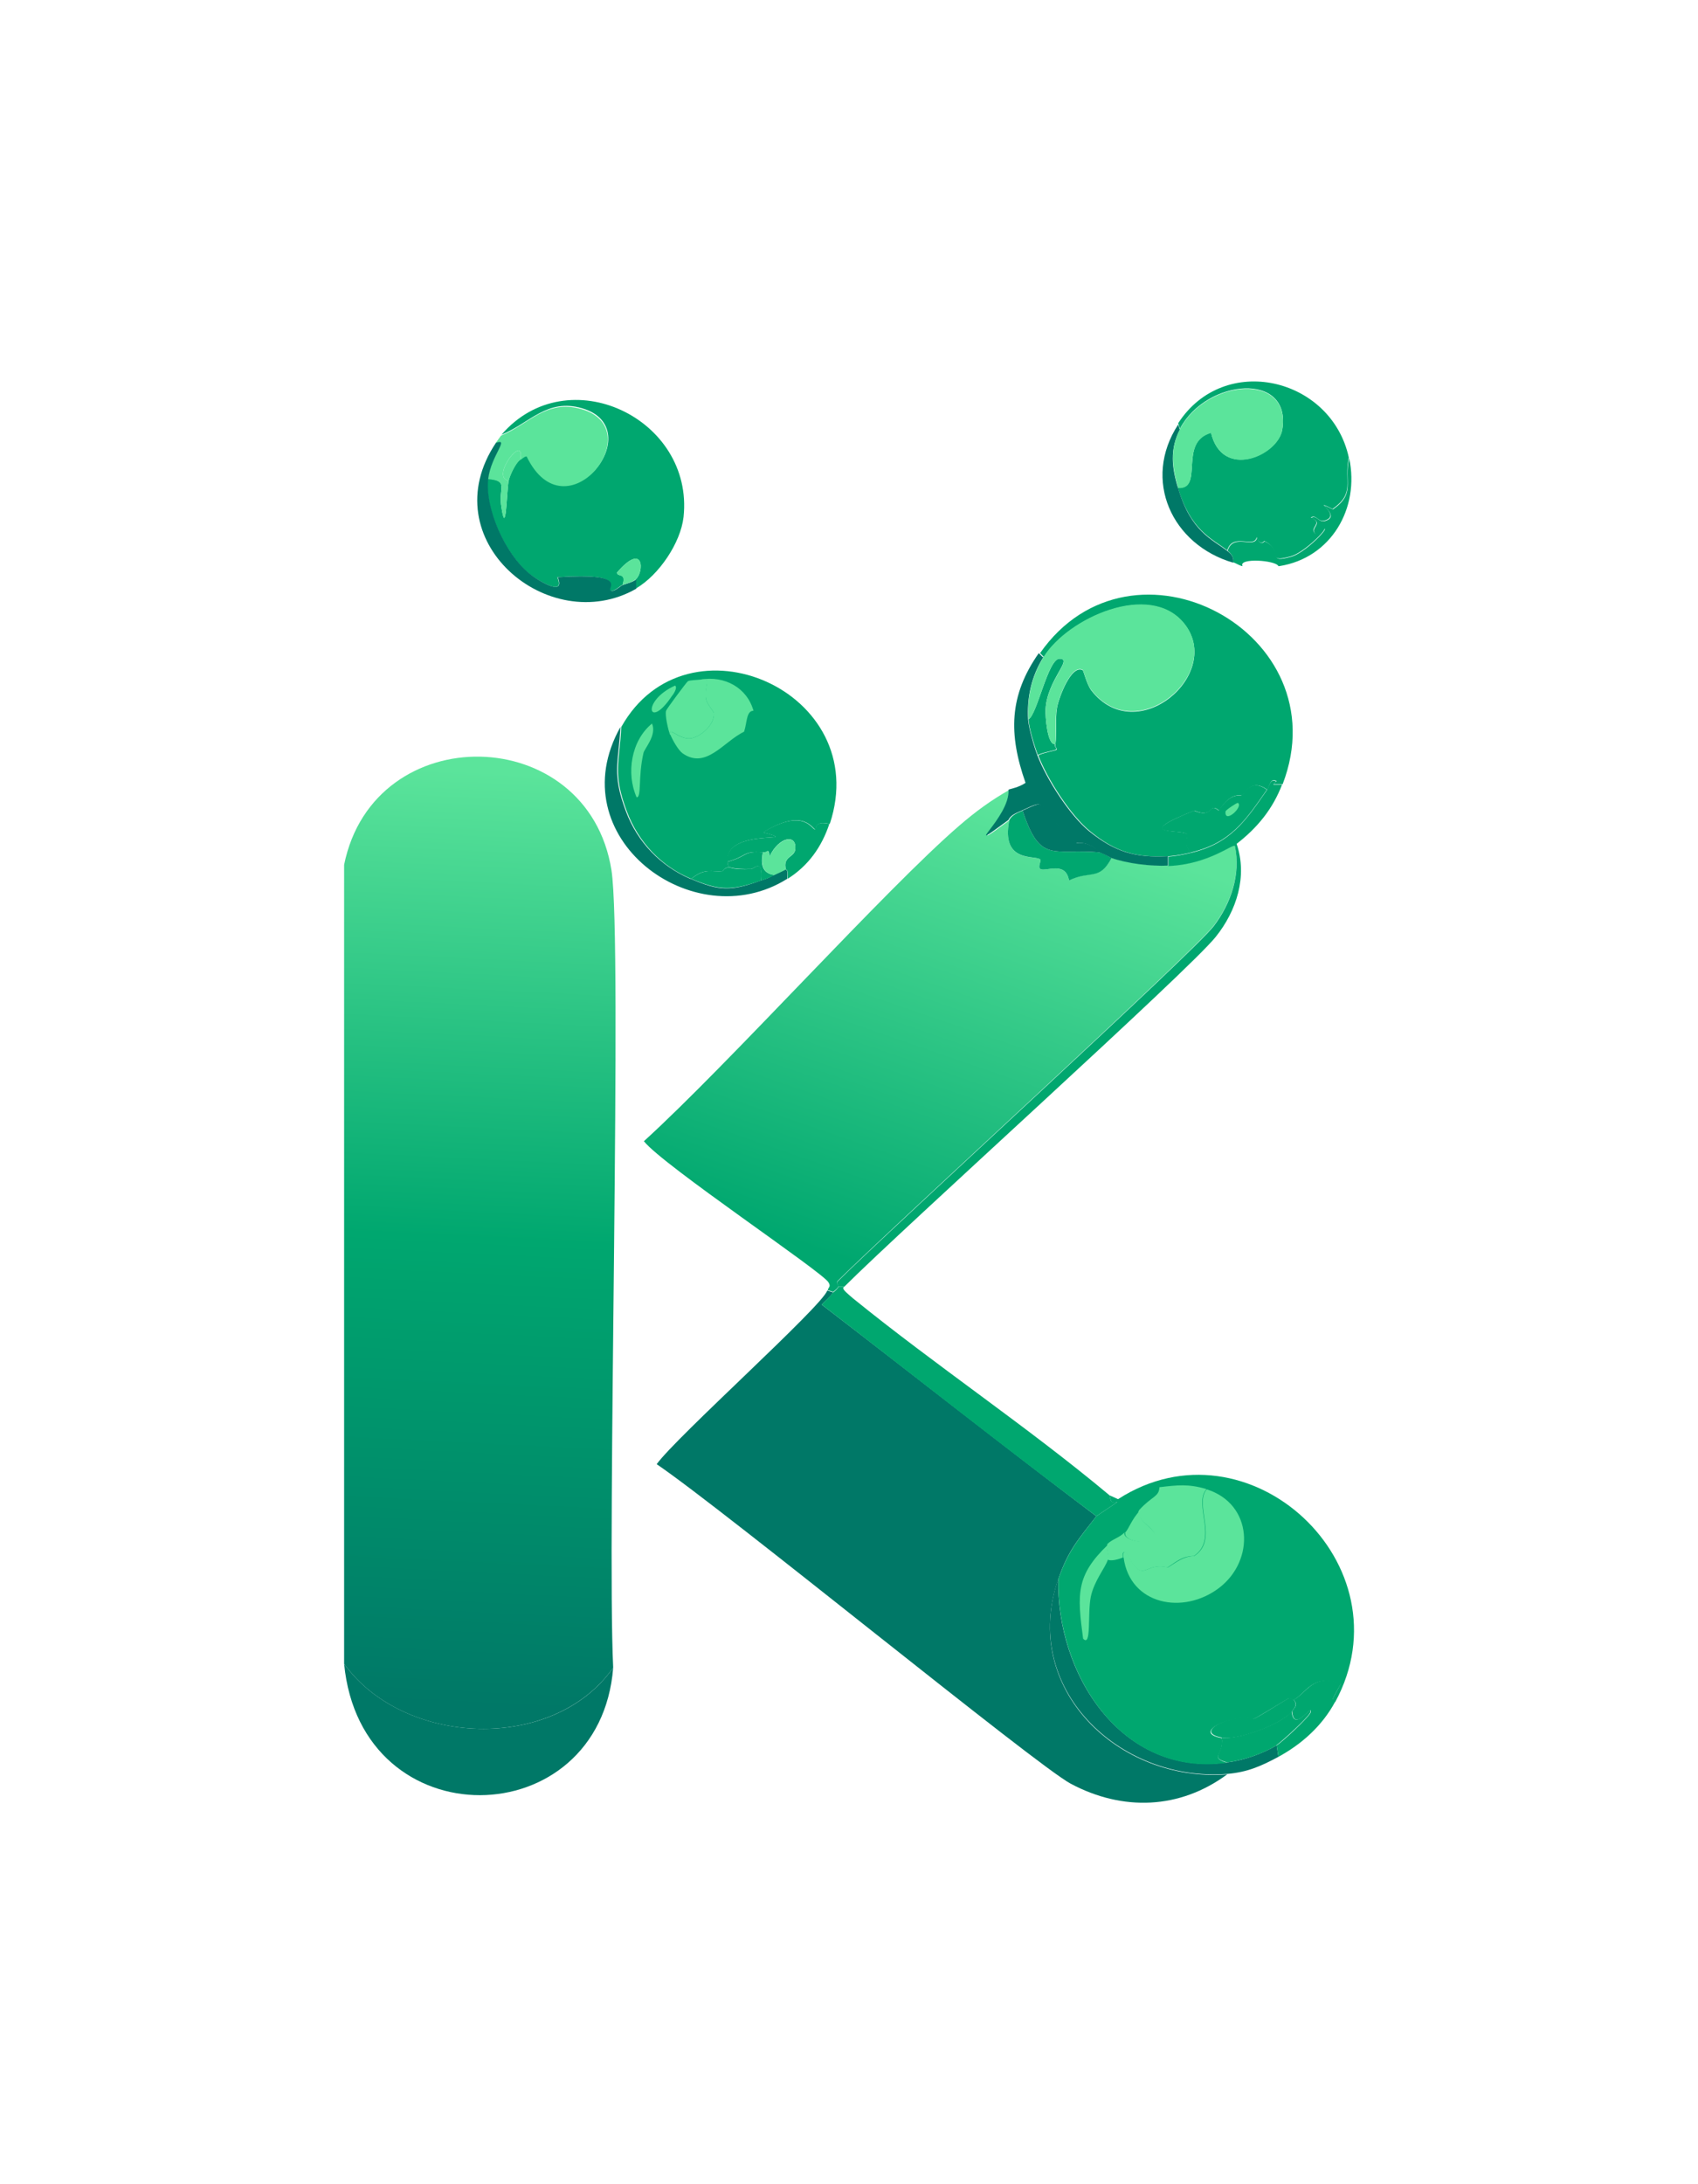 <?xml version="1.0" encoding="UTF-8"?>
<svg xmlns="http://www.w3.org/2000/svg" xmlns:xlink="http://www.w3.org/1999/xlink" version="1.1" viewBox="0 0 398.2 512">
  <defs>
    <style>
      .cls-1 {
        fill: #5be49b;
      }

      .cls-2 {
        fill: url(#linear-gradient-2);
      }

      .cls-3 {
        fill: url(#linear-gradient);
      }

      .cls-4 {
        fill: #007867;
      }

      .cls-5 {
        fill: #00a76f;
      }
    </style>
    <linearGradient id="linear-gradient" x1="117.9" y1="331" x2="107.2" y2="112.2" gradientTransform="translate(0 512) scale(1 -1)" gradientUnits="userSpaceOnUse">
      <stop offset="0" stop-color="#5be49b"/>
      <stop offset=".5" stop-color="#00a76f"/>
      <stop offset="1" stop-color="#007867"/>
    </linearGradient>
    <linearGradient id="linear-gradient-2" x1="237" y1="323.2" x2="200" y2="216.1" gradientTransform="translate(0 512) scale(1 -1)" gradientUnits="userSpaceOnUse">
      <stop offset="0" stop-color="#5be49b"/>
      <stop offset="1" stop-color="#00a76f"/>
    </linearGradient>
  </defs>
  <!-- Generator: Adobe Illustrator 28.7.1, SVG Export Plug-In . SVG Version: 1.2.0 Build 142)  -->
  <g>
    <g id="Layer_1">
      <g id="Generative_Object">
        <g>
          <g>
            <path class="cls-5" d="M149.1,138v-2.2c2-1.8,1.9-8.9-4.4-1.6,0,1.2,2.3-.2,1.3,2.9-.6.2-2.1,1.8-2.9,1.3-.9-.5,4.3-4.2-12.4-3.1,2.1,5-5.1.4-6.7-.9-5.6-4.7-10.4-15.2-9.6-22.2,4.9.4,2.6,2.1,3.1,6,1.2,8.8,1.3-3.4,1.8-5.6.3-1.3,1.6-4.1,2.7-4.9.3-.2,1.2-1,1.6-.9,9.2,19,29.1-6.4,12.9-11.1-8.2-2.4-12.3,3.5-18.9,6.2,15.5-18,45.2-3.8,42.7,19.3-.7,6.1-5.8,13.6-11.1,16.7h0Z"/>
            <path class="cls-1" d="M122,107.8c1.3-6.7-7.2,4.1-2.7,4.9-.5,2.2-.6,14.4-1.8,5.6-.5-3.9,1.8-5.6-3.1-6,.7-5.6,5.1-9.7,1.8-8.4.4-.6.9-1.2,1.3-1.8,6.6-2.7,10.6-8.6,18.9-6.2,16.2,4.7-3.7,30.1-12.9,11.1-.4-.1-1.2.7-1.6.9h0Z"/>
            <path class="cls-4" d="M114.5,112.2c-.8,7,4,17.6,9.6,22.2,1.5,1.3,8.7,5.9,6.7.9,16.8-1.1,11.5,2.6,12.4,3.1.8.5,2.3-1.1,2.9-1.3.9-.3,2.4-.7,3.1-1.3v2.2c-20.5,11.7-48.1-11.5-32.9-34.2,3.3-1.2-1.1,2.9-1.8,8.4Z"/>
            <path class="cls-1" d="M149.1,135.8c-.7.6-2.2,1-3.1,1.3.9-3-1.3-1.7-1.3-2.9,6.4-7.4,6.4-.2,4.4,1.6Z"/>
            <path class="cls-1" d="M122,107.8c-1.1.8-2.4,3.6-2.7,4.9-4.5-.8,4-11.6,2.7-4.9Z"/>
          </g>
          <g>
            <path class="cls-5" d="M316.3,107.3c-1.2,5.7,1.6,8.2-3.8,12-5.5-2.7,2.4,1.4-1.8,2.7-1.6.5-2-1.5-3.3-.7,3.2,1.3-.7,2.5,1.1,3.8,5.8-4.3-1.8,4.2-5.8,5.3-6.1,1.7-1.5-1.2-6.2-3.6-.1,0-.9,1.4-1.8-.9-.5,2.8-5.6-1.2-6.9,3.1-3.8-2.9-8.5-4.6-11.6-14.7,6.3.5,0-10.7,7.8-12.9,2.6,11.2,15.7,5.3,16.7-.7,2.3-13.7-17.8-12-24-.2l-.4-1.3c10.8-16.7,35.9-10.7,40,8h0Z"/>
            <path class="cls-5" d="M299.8,132.7c-.6-1.4-9.5-2-8.4,0-.5,0-1.8-.8-2.2-.9.2-1.2-.5-2-1.3-2.7,1.3-4.3,6.4-.3,6.9-3.1.9,2.3,1.7.8,1.8.9,4.8,2.3.1,5.3,6.2,3.6,4-1.1,11.6-9.7,5.8-5.3-1.8-1.3,2.1-2.5-1.1-3.8,1.3-.8,1.7,1.2,3.3.7,4.2-1.3-3.7-5.3,1.8-2.7,5.4-3.8,2.5-6.3,3.8-12,2.5,11.7-4.2,23.4-16.4,25.3h0Z"/>
            <path class="cls-4" d="M276.7,100.7c-2.4,4.6-1.9,9-.4,13.8,3,10.1,7.8,11.8,11.6,14.7.9.7,1.5,1.5,1.3,2.7-14.4-4.2-21.4-19.4-12.9-32.4l.4,1.3h0Z"/>
            <path class="cls-1" d="M276.3,114.4c-1.4-4.8-2-9.1.4-13.8,6.2-11.8,26.3-13.5,24,.2-1,6-14,11.8-16.7.7-7.8,2.2-1.5,13.4-7.8,12.9h0Z"/>
          </g>
          <g>
            <path class="cls-4" d="M162,206c6.7,2.9,9.5,2.9,16.4.4,1.6-.5,1.6-.5,3.1-1.3.9-.5,1.8-.9,2.7-1.3,0,.1.7-.3.4,2.2-22,13.8-53.6-9.8-39.1-35.6-.4,8.3-2.1,10.8,1.3,19.8,2.7,7.2,8.1,12.8,15.1,15.8h0Z"/>
            <path class="cls-5" d="M194.5,193.1c-1.8,5.4-4.9,9.8-9.8,12.9.2-2.5-.4-2.1-.4-2.2-.8-3.1,2-2.8,2.2-4.7.4-3.8-3.9-2.9-6,1.6-.4-2.1-.3-.8-1.6-.9-4.9-.4-3.5.9-8.4,2.2-.5-8.2,18.6-4.2,8.4-6.9,9.7-5.9,11.5-.6,12.2-.7.4,0-.3-2.1,3.3-1.3h0Z"/>
            <path class="cls-5" d="M178.5,206.4c-7,2.4-9.7,2.4-16.4-.4,3.3-2.7,4.9-1.5,7.3-1.8.2,0,.3-.8,1.6-.9.3,0,.9.6,5.1.4.8,0,2.8-2.8,2.4,2.7Z"/>
            <path class="cls-5" d="M178.9,199.8c-.5,2.6-.3,4.9,2.7,5.3-1.5.8-1.6.8-3.1,1.3.3-5.4-1.6-2.7-2.4-2.7-4.3.1-4.9-.5-5.1-.4-.3-.6-.4-.6-.4-1.3,4.9-1.3,3.5-2.6,8.4-2.2h0Z"/>
            <g>
              <path class="cls-5" d="M194.5,193.1c-3.6-.8-3,1.3-3.3,1.3-.7,0-2.6-5.2-12.2.7,10.1,2.7-9-1.3-8.4,6.9,0,.7.2.8.4,1.3-1.2,0-1.4.9-1.6.9-2.4.3-4.1-.9-7.3,1.8-7-2.9-12.4-8.6-15.1-15.8-3.4-9-1.7-11.5-1.3-19.8,15.4-27.5,59.2-8.3,48.9,22.7h0Z"/>
              <path class="cls-1" d="M157.1,172.2c-.4-2,2.1,1.1,4.7.9,2.3-.2,5.9-3.2,5.6-6,0-.2-1.6-2.2-1.8-3.1-.7-3.1,1.6-5.3-1.3-4.7,5.6-1,10.9,1.9,12.4,7.3-1.7,0-1.5,2.8-2.2,4.9-4.9,2.4-8.9,8.9-14.4,5.1-1.1-.8-2.4-3.2-2.9-4.4h0Z"/>
              <path class="cls-1" d="M164.3,159.3c2.9-.7.7,1.6,1.3,4.7.2.9,1.8,2.9,1.8,3.1.3,2.8-3.3,5.8-5.6,6-2.5.2-5.1-2.9-4.7-.9-.4-1.2-1.2-4.5-.9-5.6.1-.4,4.8-6.7,5.1-6.9.4-.3,2.3-.3,2.9-.4h0Z"/>
              <path class="cls-1" d="M152.9,169.6c1.2,2.7-1.8,5.9-2,6.9-1.3,5.7-.4,10.4-1.6,10.4-2.5-5.6-1.3-13.3,3.6-17.3Z"/>
              <path class="cls-1" d="M158.3,160.7c.7.4-.4,2.1-.7,2.4-5.5,8.3-7.4,1.3.7-2.4Z"/>
            </g>
            <path class="cls-1" d="M184.3,203.8c-.9.5-1.8.9-2.7,1.3-3-.4-3.1-2.8-2.7-5.3,1.2.1,1.1-1.2,1.6.9,2.1-4.4,6.4-5.4,6-1.6-.2,1.8-3,1.6-2.2,4.7Z"/>
          </g>
          <g>
            <g>
              <path class="cls-3" d="M143.8,390.9c-14.1,20-49.1,18.5-63.1-.9v-187.3c7-34.5,57.2-33.5,62.7,1.3,2.6,16.9-1.1,155.7.4,186.9h0Z"/>
              <path class="cls-4" d="M143.8,390.9c-3.1,39.4-59.1,40.6-63.1-.9,14,19.4,49.1,20.9,63.1.9Z"/>
            </g>
            <g>
              <g>
                <g>
                  <path class="cls-4" d="M195.4,302.9c-.7,1.1-1.8,1.9-2.7,2.9,21.5,16.5,42.8,33.3,64.4,49.6-4.2,5.4-6.6,8-8.9,14.7-9,25.7,14.2,47.8,39.6,45.8-11.1,8.2-24.5,8.7-36.7,2.2-8.1-4.3-80.9-63.9-97.1-74.9,4.6-6.4,38.8-37,40-40.7l1.3.4h0Z"/>
                  <path class="cls-5" d="M198,301.6c-.8.4.4,1.3,2,2.7,19.6,15.9,40.8,30,60.2,46.2.5,2.4.6,1.2,1.8,1.6l-4.9,3.3c-21.7-16.2-43-33.1-64.4-49.6.9-1,1.9-1.8,2.7-2.9,0,0,.5-.2,1.3-1.3h1.3Z"/>
                </g>
                <g>
                  <path class="cls-4" d="M287.8,413.1c3.9-.5,8.2-2,11.6-4l.4,2.7c-4.1,2.2-7.3,3.6-12,4-25.3,2-48.6-20.1-39.6-45.8-.6,22.3,14.8,46.6,39.6,43.1Z"/>
                  <path class="cls-5" d="M313.1,398.9c-3,5.6-7.8,9.9-13.3,12.9l-.4-2.7c1.2-.7,7.8-6.8,8-7.8.4-2.2-3.9,5.1-4.4-.2.7-1,1.4-1.4.4-2.7,3-1.5,4.5-6.3,11.1-3.8-1.4,2.6-2.9,4.7-1.3,4.2h0Z"/>
                  <path class="cls-5" d="M299.4,409.1c-3.3,2-7.7,3.5-11.6,4-4.4-1.2-.7-1.9-1.3-5.8,3.6.6,14.1-3.1,16.4-6.2.5,5.3,4.9-2,4.4.2-.2,1-6.8,7-8,7.8h0Z"/>
                  <path class="cls-5" d="M303.4,398.4c.9,1.3.3,1.7-.4,2.7-2.3,3.1-12.8,6.9-16.4,6.2-7.2-1.3,2.6-5.8,7.3-4.4.6,0,7.1-4.2,8.4-4.9.5-.2.8.6,1.1.4h0Z"/>
                  <g>
                    <path class="cls-5" d="M313.1,398.9c-1.6.5,0-1.6,1.3-4.2-6.7-2.5-8.1,2.3-11.1,3.8-.3.1-.6-.7-1.1-.4-1.3.7-7.8,4.8-8.4,4.9-4.7-1.3-14.6,3.1-7.3,4.4.7,3.9-3.1,4.5,1.3,5.8-24.8,3.5-40.1-20.9-39.6-43.1,2.3-6.6,4.7-9.3,8.9-14.7l4.9-3.3c-1.1-.3-1.3.9-1.8-1.6l2,.9c30.5-19.7,68.4,15.4,50.9,47.6h0Z"/>
                    <path class="cls-1" d="M263.4,365.1c.1,0-.4-1.5.7-1.3,4.3,8.1,4,2.1,9.8,3.6,2.3-1.4,3.4-2.5,6.2-2.7,5.8-3.8-.2-12.1,2.9-15.6,10.8,3.4,11.4,16.6,2.9,23.1-8.4,6.4-20.9,4-22.4-7.1h0Z"/>
                    <path class="cls-1" d="M259.8,365.6c-.6,1.9-3.2,4.9-4,8.7-.8,4.1.2,11.9-1.8,9.8-1.4-10.5-1.7-14.8,5.8-22-.4,1.4.5,2.2,0,3.6h0Z"/>
                    <g>
                      <path class="cls-1" d="M282.9,349.1c-3.1,3.5,2.9,11.7-2.9,15.6-2.8.1-3.9,1.2-6.2,2.7-5.8-1.4-5.5,4.5-9.8-3.6-1.1-.2-.6,1.3-.7,1.3-.7.3-2.9,1-3.6.4.5-1.4-.4-2.2,0-3.6,1.1-1.1,2.9-1.5,4-2.7-.5,2.2,6.6,3,7.1,1.1.6-2-5.2-4.3-3.6-6.4,2.9-3.2,4.6-3,4.7-5.3,4.2-.5,6.8-.8,10.9.4h0Z"/>
                      <path class="cls-1" d="M263.8,359.3c1-1,1.5-3.1,3.6-5.3-1.6,2.1,4.1,4.5,3.6,6.4-.5,1.9-7.6,1.1-7.1-1.1h0Z"/>
                      <path class="cls-1" d="M266.3,365.1c1.1.2,1.5,1,.4.9-.1,0-.9-.7-.4-.9Z"/>
                    </g>
                  </g>
                </g>
              </g>
              <g>
                <g>
                  <path class="cls-2" d="M236.7,192.2c-2.1,10.5,6.5,8.1,7.3,9.3.2.3-.7,1.8,0,2.2,1.1.7,5.9-2,6.7,2.7,5-2.6,7.1.1,10-5.3,3.8,1.2,9.4,1.9,13.3,1.8,9.5-.4,15-5.3,15.6-4.7,1.4,6.6-.9,13.4-4.9,18.7-4.6,6.1-75.4,70.6-88.2,83.3-.7.6.4,1.1.2,1.3-.8,1.1-1.3,1.2-1.3,1.3l-1.3-.4c.2-.7.8-.8.2-1.8-1.3-2.4-38.9-27.5-43.3-33.1,19.8-18,56.9-59.3,74-74,3.7-3.2,7.5-6,11.8-8.4.5,6.5-12.1,16,0,7.1h0Z"/>
                  <path class="cls-5" d="M300.7,183.8c-2.2,5.8-5.8,10.2-10.7,14,2.6,7.6,0,15.7-4.9,21.8-6.4,8-73.2,68.1-87.1,82h-1.3c.2-.2-.9-.8-.2-1.3,12.8-12.7,83.6-77.2,88.2-83.3,4-5.3,6.3-12.1,4.9-18.7-.5-.6-6.1,4.3-15.6,4.7v-2.2c1.7-.1,3.6-.5,5.3-.9,9.3-2.2,12.8-7.5,17.8-14.7.6-.9.8-2.9,2.2-2l-.7.7h2Z"/>
                  <path class="cls-5" d="M258,199.8c2.2.9,2.5,1.3,2.7,1.3-2.9,5.5-5,2.8-10,5.3-.8-4.7-5.5-2-6.7-2.7-.7-.4.2-1.9,0-2.2-.9-1.2-9.4,1.1-7.3-9.3.6-1.2,2-1.7,3.1-2.2,4.2,12.6,7,8.8,18.2,9.8Z"/>
                  <path class="cls-4" d="M258,199.8c-11.2-1-14,2.8-18.2-9.8,6.8-3.1,2.4-1.6,12.7,7.6,3.3-.4,5.3,2.1,5.6,2.2h0Z"/>
                </g>
                <g>
                  <path class="cls-5" d="M300.7,183.8h-2l.7-.7c-1.5-.9-1.6,1.1-2.2,2-3.8-2.7-4.9.8-6,1.3-.3.1-2.7-.7-5.3,3.6-2.5-2.1-1.2,2-5.8,0-15.4,6.1-2.4,4.2-1.6,5.6.1.2-.9,2.9.9,4.2-1.7.4-3.6.8-5.3.9-7.8.4-12.5-1-18.4-5.8-4.6-3.7-10.1-12.3-12.2-17.8.5-.5,4.1-1.2,4.2-1.3.4-.4-.3-.4-.2-1.3.4-2.8-.1-5.8.4-8.7.4-2.2,3.3-10.1,6-8.7.2.1.9,3.2,2,4.7,10.7,13.8,31.2-3.9,21.8-15.6-8.1-10-27.3-1.2-32.9,7.8l-.9-.9c21.6-30.9,70.5-4.8,56.9,30.7h0Z"/>
                  <path class="cls-4" d="M244.7,154c-2.8,4.5-3.9,9.4-3.6,14.7.2,2.2,1.4,6.3,2.2,8.4,2.1,5.5,7.6,14.1,12.2,17.8,6,4.8,10.7,6.2,18.4,5.8v2.2c-4,.2-9.6-.5-13.3-1.8-.1,0-.5-.4-2.7-1.3-.3-.1-2.2-2.6-5.6-2.2-10.3-9.2-5.9-10.7-12.7-7.6-1.1.5-2.6,1-3.1,2.2-12.1,8.9.5-.6,0-7.1.4-.2,2.4-.5,4-1.6-4-11.4-3.9-20.4,3.1-30.4l.9.9h0Z"/>
                  <path class="cls-5" d="M247.4,174.4c-.1,1,.6.9.2,1.3-.2.2-3.7.8-4.2,1.3-.8-2.1-2.1-6.3-2.2-8.4,2-1,4.6-14.3,7.3-14.2,3.2,0-2.9,4.9-3.3,11.8-.1,1.6.4,8.5,2.2,8.2Z"/>
                  <g>
                    <path class="cls-1" d="M247.4,174.4c-1.8.3-2.3-6.6-2.2-8.2.4-6.8,6.5-11.7,3.3-11.8-2.8,0-5.3,13.3-7.3,14.2-.4-5.2.8-10.2,3.6-14.7,5.6-9,24.8-17.8,32.9-7.8,9.4,11.6-11.1,29.4-21.8,15.6-1.1-1.4-1.8-4.6-2-4.7-2.7-1.4-5.6,6.5-6,8.7-.6,2.9-.1,5.8-.4,8.7h0Z"/>
                    <path class="cls-1" d="M256.5,149.1c0,1.6,1.8-.9,4,1.3,3.5,3.6-3.6,6.6-4.9,4-.8,4.7-1.4-3.7.9-5.3Z"/>
                  </g>
                  <g>
                    <path class="cls-5" d="M297.1,185.1c-5,7.2-8.5,12.5-17.8,14.7-1.8-1.3-.8-4-.9-4.2-.8-1.4-13.8.6,1.6-5.6,4.6,2,3.3-2.1,5.8,0,2.7-4.3,5-3.4,5.3-3.6,1.1-.6,2.2-4,6-1.3h0Z"/>
                    <path class="cls-1" d="M290.3,188.2c1.4.8-3.2,5.1-2.9,2,0-.3,2.7-2.1,2.9-2Z"/>
                  </g>
                </g>
              </g>
            </g>
          </g>
        </g>
      </g>
    </g>
  </g>
</svg>